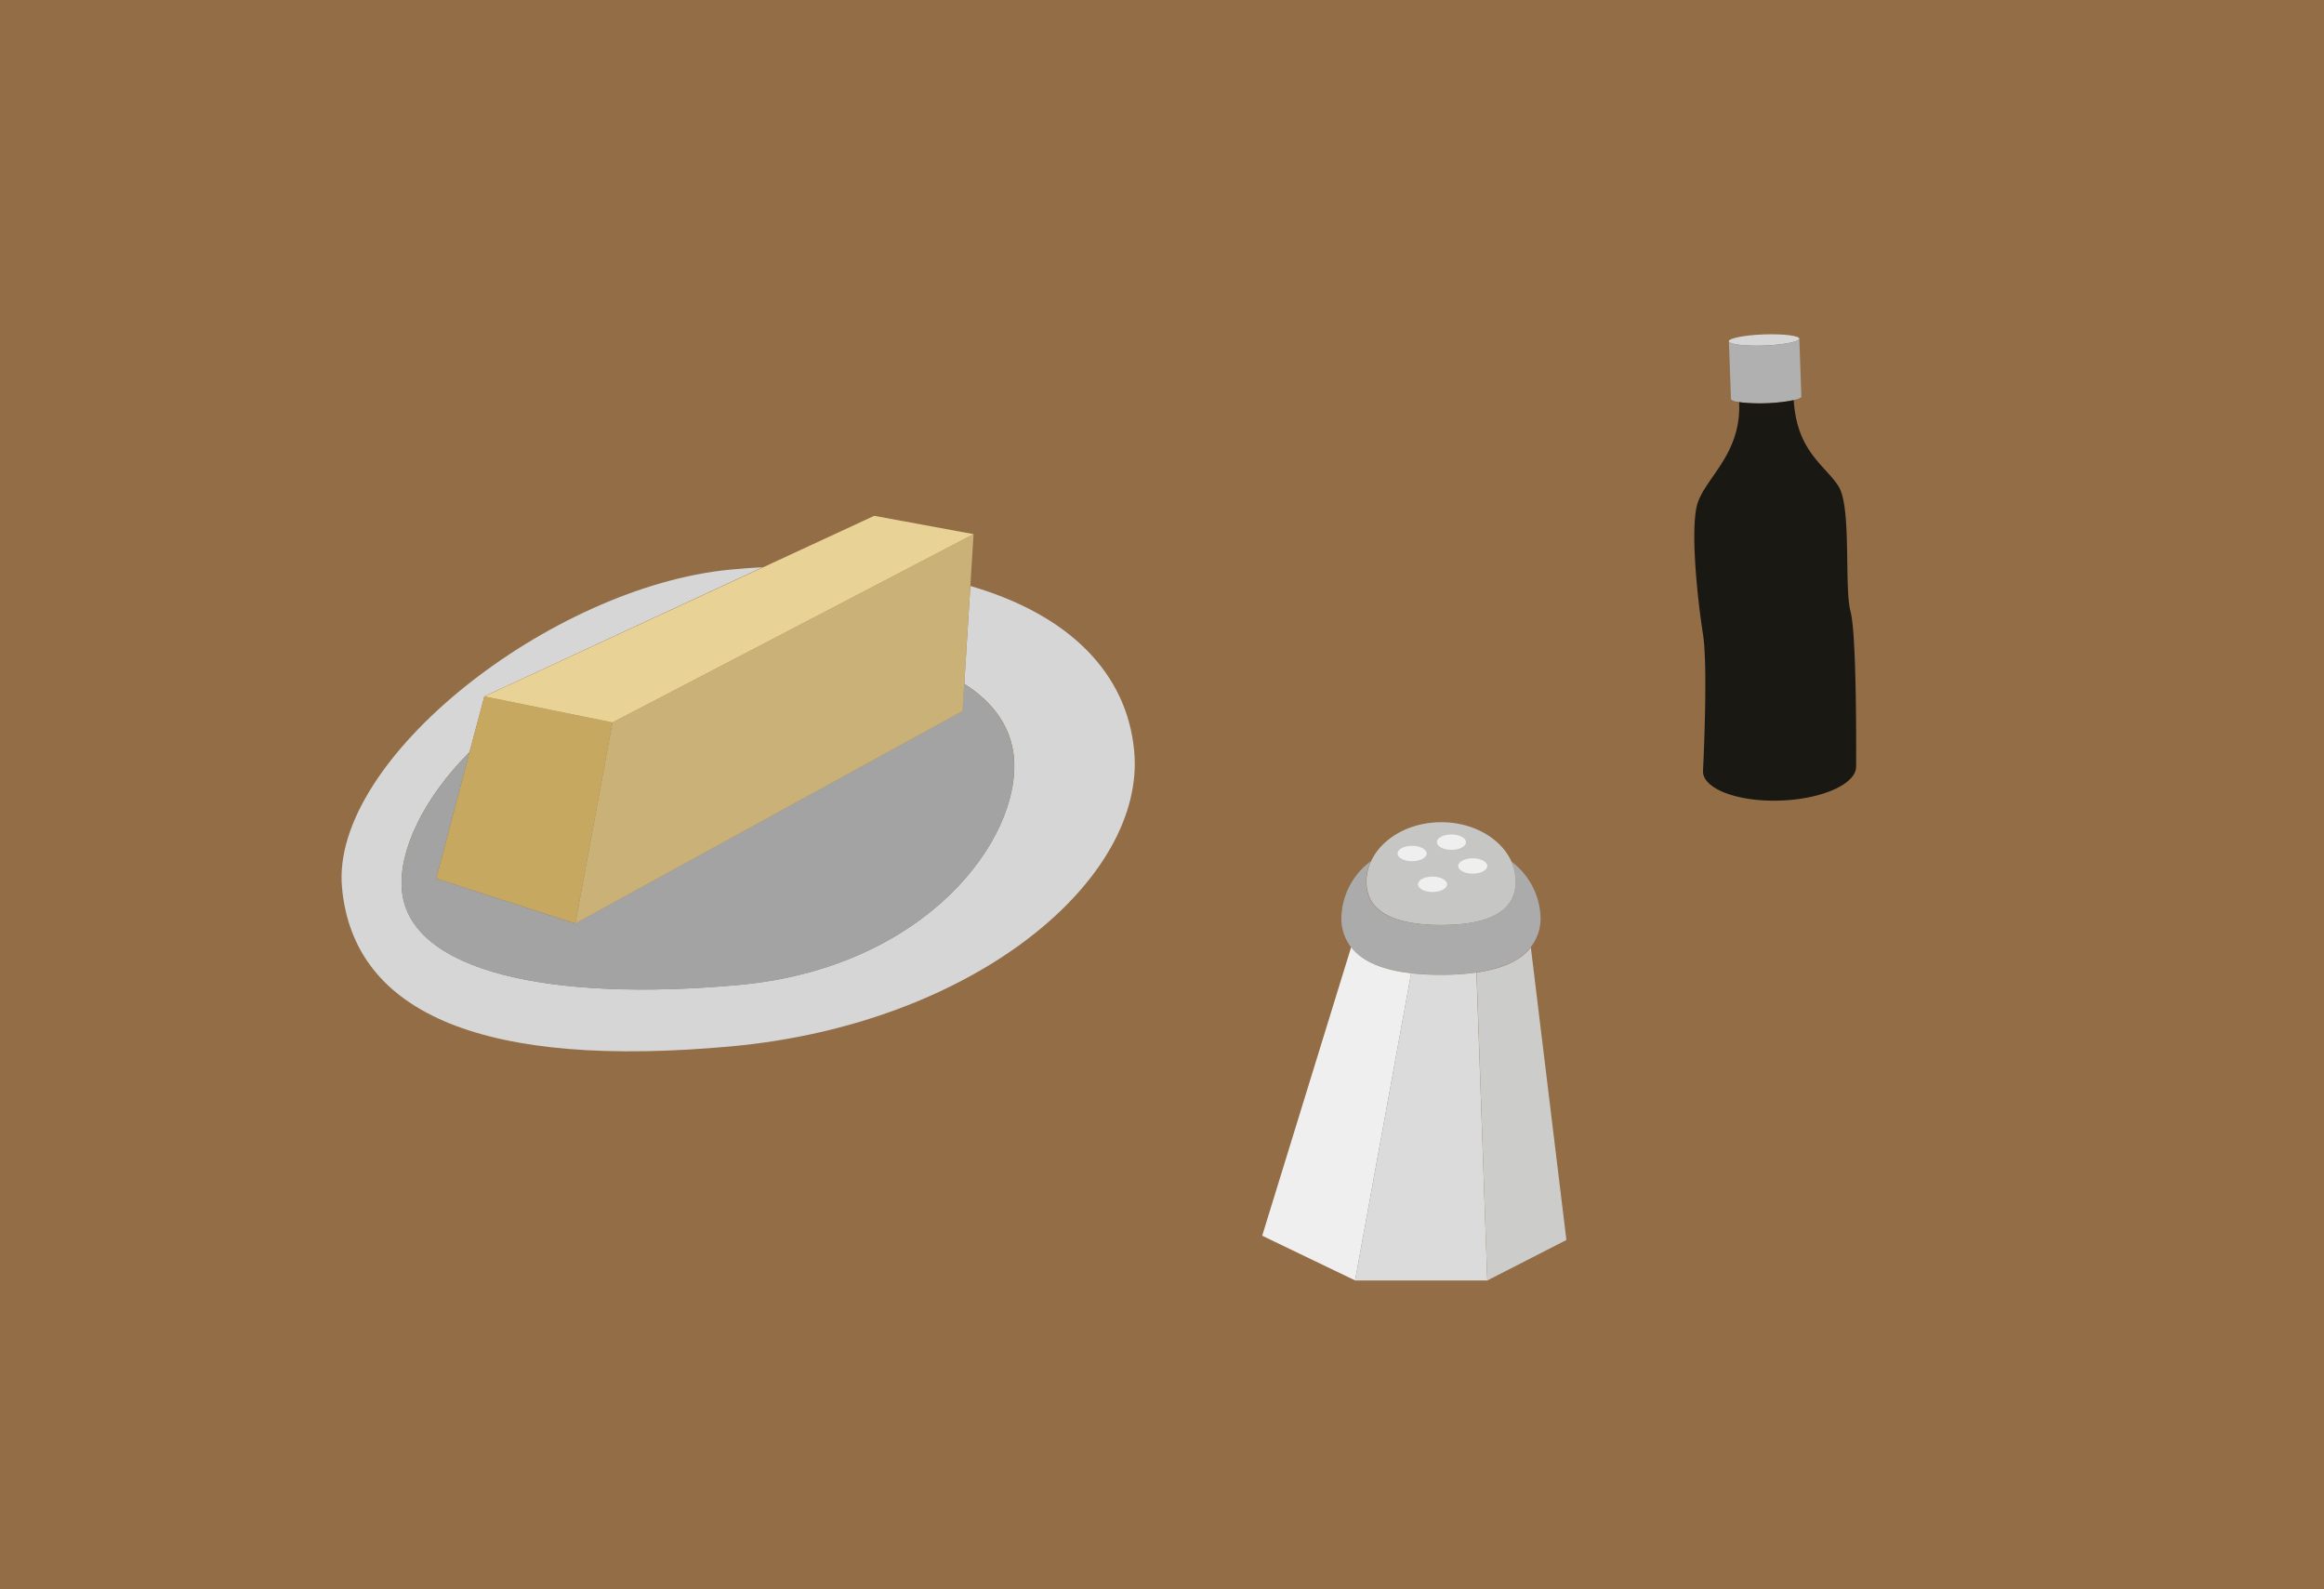 <svg xmlns="http://www.w3.org/2000/svg" viewBox="0 0 468.08 320"><defs><style>.cls-1{fill:#926d46;}.cls-2{fill:#d6d6d6;}.cls-3{fill:#c6a860;}.cls-4{fill:#a3a3a3;}.cls-5{fill:#c9b177;}.cls-6{fill:#e8d295;}.cls-7{fill:#b0b0b0;}.cls-8{fill:#1a1813;}.cls-9{fill:none;stroke:#141213;stroke-miterlimit:10;}.cls-10{fill:#c6c6c5;}.cls-11{fill:#ababab;}.cls-12{fill:#f0efef;}.cls-13{fill:#dcdbdb;}.cls-14{fill:#cccccb;}</style></defs><title>Asset 5</title><g id="Layer_2" data-name="Layer 2"><g id="Layer_3" data-name="Layer 3"><rect class="cls-1" width="468.08" height="320"/></g><g id="Layer_1-2" data-name="Layer 1"><path class="cls-2" d="M147.24,210.71c-49,4.49-76-6.13-78.36-32s42.27-60.56,78.14-64c2.27-.22,4.43-.37,6.6-.49l-56.06,26-3,11.23c-9.39,9.41-14.32,20-13.62,27.82,1.52,16.49,30.15,22.49,67.85,19.06s56.94-29.41,55.42-45.91c-.57-5.93-4-10.94-10-14.73L195.44,118c19.91,5.77,31.57,17.56,33,33.25C230.84,177.1,196.2,206.23,147.24,210.71Z"/><polygon class="cls-3" points="123.35 145.48 115.88 185.97 87.85 176.91 94.57 151.47 97.56 140.24 106.39 142.03 123.35 145.48"/><path class="cls-4" d="M148.8,198.35c-37.7,3.43-66.33-2.57-67.85-19.06-.7-7.78,4.23-18.41,13.62-27.82l-6.72,25.44,28,9.06,78-42.78.34-5.48c6,3.79,9.43,8.8,10,14.73C205.74,168.94,186.48,194.88,148.8,198.35Z"/><polygon class="cls-5" points="193.88 143.19 115.88 185.97 123.35 145.48 153.93 129.56 181.66 115.09 196.09 107.56 195.44 117.99 194.22 137.71 193.88 143.19"/><polygon class="cls-6" points="196.09 107.56 181.66 115.09 153.93 129.56 123.35 145.48 106.39 142.03 97.56 140.24 153.62 114.27 176.08 103.87 196.09 107.56"/><path class="cls-2" d="M362.4,68.2c0,.6-3.15,1.23-7.07,1.38s-7.12-.27-7.14-.86,3.14-1.24,7.06-1.38S362.38,67.6,362.4,68.2Z"/><path class="cls-7" d="M362.4,68.2l.42,11.63c0,.27-.58.51-1.58.76a37.29,37.29,0,0,1-11,.4c-1-.18-1.59-.41-1.6-.65l-.42-11.62c0,.59,3.22,1,7.14.86S362.42,68.8,362.4,68.2Z"/><path class="cls-8" d="M373.84,154.28c.13,3.51-6.68,6.62-15.21,6.93S343.1,158.9,343,155.39c0,0,1.07-20.89,0-27.69s-2.5-20.14-1.28-25.66,9.06-10.22,8.56-21.05a37.29,37.29,0,0,0,11-.4c.62,10.34,6.3,13.08,9,17.31s1.11,20.21,2.44,25.26S373.84,154.28,373.84,154.28Z"/><line class="cls-9" x1="361.24" y1="80.59" x2="361.24" y2="80.57"/><line class="cls-9" x1="350.21" y1="80.99" x2="350.21" y2="80.96"/><path class="cls-10" d="M305.29,177.56c0,6.66-6.73,8.71-15,8.71s-15.07-2.05-15.07-8.71a9.82,9.82,0,0,1,.93-4.14c2.12-4.57,7.62-7.85,14.14-7.85s12,3.28,14.11,7.85A9.82,9.82,0,0,1,305.29,177.56Z"/><path class="cls-11" d="M310.29,184.75a9.41,9.41,0,0,1-2,6c-2.18,2.81-6.12,4.37-10.93,5.07a49,49,0,0,1-7.15.46,58.37,58.37,0,0,1-6-.3c-5.33-.63-9.7-2.18-12.09-5.23a9.46,9.46,0,0,1-1.95-6,14.56,14.56,0,0,1,5.93-11.33,9.82,9.82,0,0,0-.93,4.14c0,6.66,6.72,8.71,15.07,8.71s15-2.05,15-8.71a9.82,9.82,0,0,0-.93-4.14A14.62,14.62,0,0,1,310.29,184.75Z"/><path class="cls-12" d="M284.22,196l-11.29,61.84-18.71-9,17.91-58.09C274.52,193.83,278.89,195.38,284.22,196Z"/><path class="cls-13" d="M299.56,257.85H272.93L284.22,196a58.37,58.37,0,0,0,6,.3,49,49,0,0,0,7.15-.46Z"/><path class="cls-14" d="M315.49,249.7l-15.93,8.15-2.16-62c4.81-.7,8.75-2.26,10.93-5.07Z"/><ellipse class="cls-12" cx="284.41" cy="171.87" rx="2.93" ry="1.55"/><ellipse class="cls-12" cx="288.53" cy="178.07" rx="2.93" ry="1.55"/><ellipse class="cls-12" cx="296.63" cy="174.38" rx="2.93" ry="1.55"/><ellipse class="cls-12" cx="292.33" cy="169.59" rx="2.93" ry="1.55"/></g></g></svg>